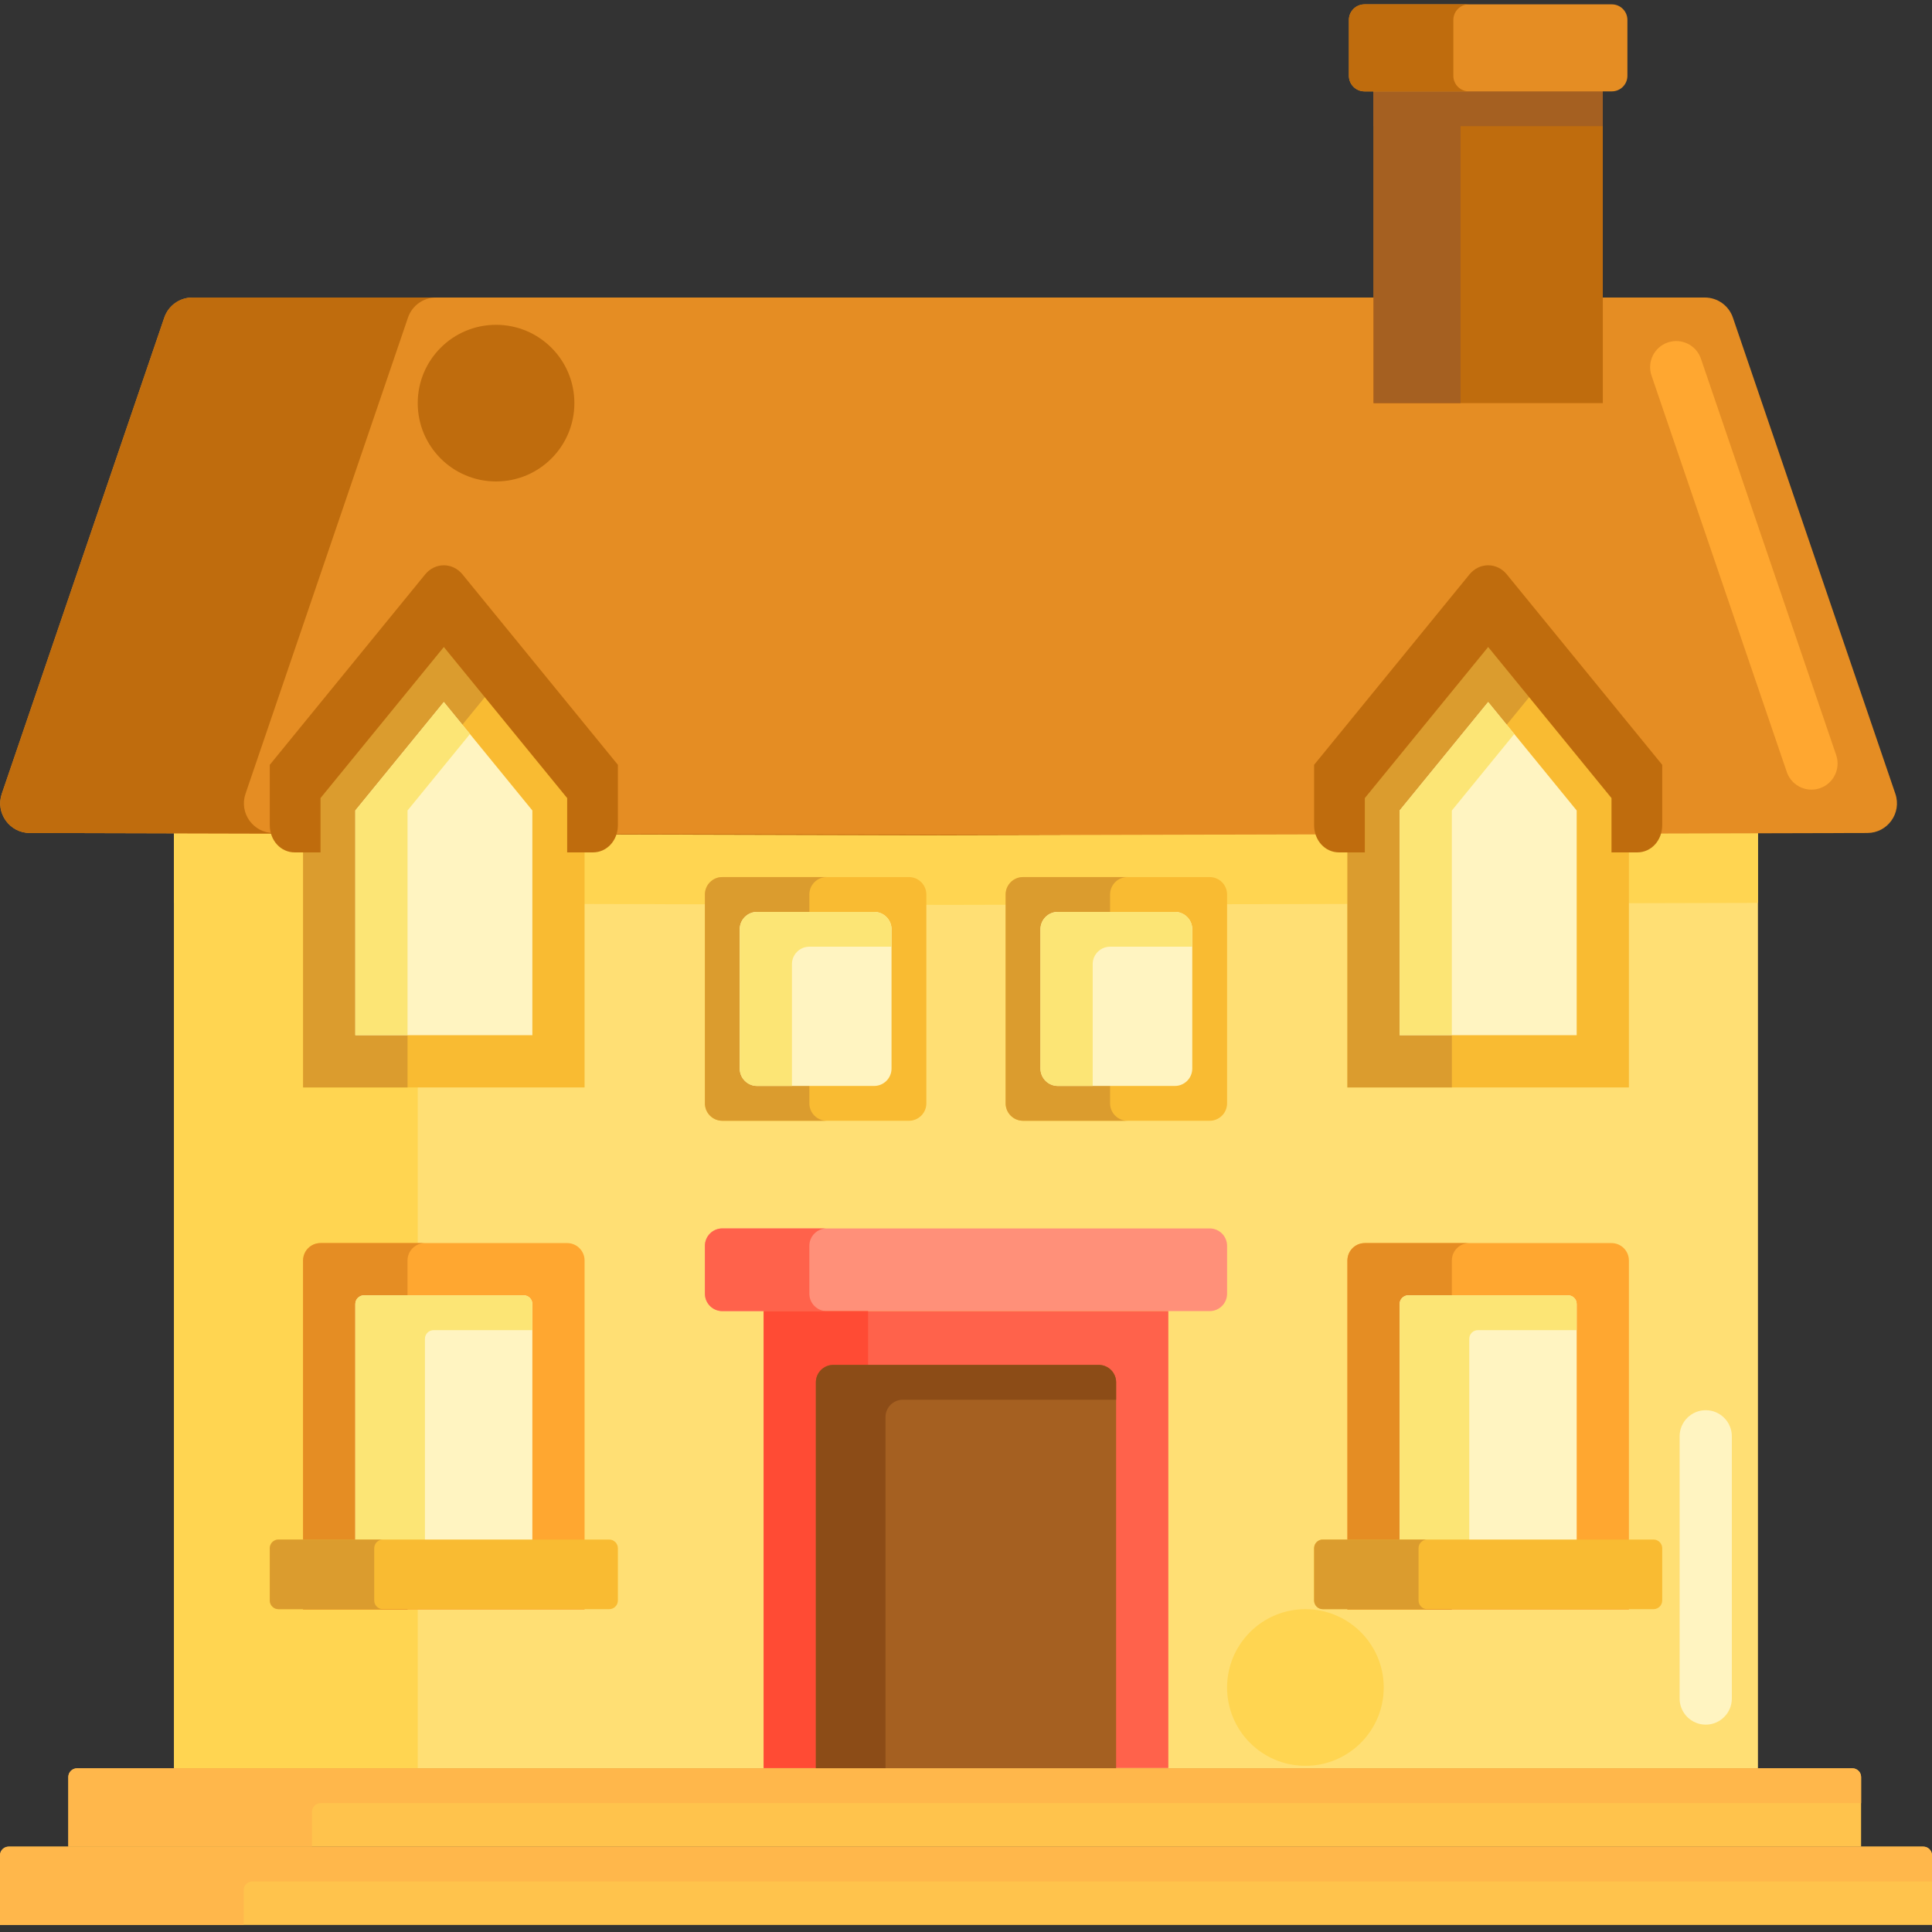 <svg height="444pt" viewBox="0 -1 444 444" width="444pt" xmlns="http://www.w3.org/2000/svg"><rect x="0" y="-1" width="444" height="444" fill="#333333" stroke="none"/><path d="m40 173.383h364v232h-364zm0 0" fill="#ffdf74"/><path d="m40 173.383h56v232h-56zm0 0" fill="#ffd551"/><path d="m40 206.516 178 .445 186-.465v-33.113h-364zm0 0" fill="#ffd551"/><path d="m392 395.348c-3.312 0-6-2.688-6-6v-60.262c0-3.316 2.688-6 6-6s6 2.684 6 6v60.262c0 3.312-2.688 6-6 6zm0 0" fill="#fff4c1"/><path d="m398.242 71.988c-.941-2.758-3.535-4.613-6.449-4.613h-347.586c-2.914 0-5.508 1.855-6.449 4.613l-37.34 109.43c-1.508 4.414 1.77 9.004 6.434 9.016l211.148.527 211.148-.527c4.664-.012 7.941-4.598 6.43-9.016zm0 0" fill="#e58d23"/><path d="m416.301 180.469c-2.496 0-4.824-1.57-5.676-4.066l-31.082-91.086c-1.07-3.137.602-6.547 3.742-7.617 3.141-1.07 6.543.605 7.613 3.742l31.082 91.09c1.07 3.133-.602 6.543-3.742 7.613-.641.219-1.293.324-1.938.324zm0 0" fill="#ffa730"/><path d="m62.852 190.434c-4.664-.012-7.938-4.598-6.43-9.016l37.34-109.43c.941-2.758 3.531-4.613 6.449-4.613h-56.004c-2.914 0-5.508 1.855-6.449 4.613l-37.34 109.43c-1.508 4.414 1.77 9.004 6.434 9.016l211.148.527 28-.07zm0 0" fill="#bf6c0d"/><path d="m427.703 423.383h-412v-16c0-1.102.895-2 2-2h408c1.102 0 2 .898 2 2zm0 0" fill="#ffc34c"/><path d="m100.82 142.809-30.617 37.508c-.348.426-.547 1.027-.547 1.656v66.938h64.688v-66.938c0-.629-.199-1.227-.547-1.656l-30.621-37.508c-.66-.812-1.691-.812-2.355 0zm0 0" fill="#f9bb32"/><path d="m278 300.309h-112c-2.211 0-4-1.789-4-4v-11c0-2.207 1.789-4 4-4h112c2.211 0 4 1.793 4 4v11c0 2.211-1.789 4-4 4zm0 0" fill="#ff9079"/><path d="m175.5 300.309h93v105h-93zm0 0" fill="#ff624b"/><path d="m340.82 142.809-30.617 37.508c-.348.426-.547 1.027-.547 1.656v66.938h64.688v-66.938c0-.629-.199-1.227-.547-1.656l-30.617-37.508c-.664-.812-1.695-.812-2.359 0zm0 0" fill="#f9bb32"/><path d="m134.344 368.906h-64.688v-80.227c0-2.211 1.789-4 4-4h56.688c2.211 0 4 1.789 4 4zm0 0" fill="#ffa730"/><path d="m374.344 368.906h-64.688v-80.227c0-2.211 1.789-4 4-4h56.688c2.211 0 4 1.789 4 4zm0 0" fill="#ffa730"/><path d="m166 256.566c-2.211 0-4-1.789-4-4v-48c0-2.211 1.789-4 4-4h42.887c2.211 0 4 1.789 4 4v48c0 2.211-1.789 4-4 4zm0 0" fill="#f9bb32"/><path d="m235.113 256.566c-2.211 0-4-1.789-4-4v-48c0-2.211 1.789-4 4-4h42.887c2.211 0 4 1.789 4 4v48c0 2.211-1.789 4-4 4zm0 0" fill="#f9bb32"/><path d="m315.656.309h52.688v91.336h-52.688zm0 0" fill="#bf6c0d"/><path d="m444 441.383h-444v-16c0-1.102.895-2 2-2h440c1.105 0 2 .898 2 2zm0 0" fill="#ffc34c"/><path d="m94.203 180.316 19.797-24.25-10.82-13.258c-.664-.812-1.695-.812-2.355 0l-30.617 37.508c-.352.426-.551 1.027-.551 1.656v66.938h24v-66.938c0-.629.199-1.23.547-1.656zm0 0" fill="#db9c2e"/><path d="m97.656 284.68h-24c-2.211 0-4 1.789-4 4v80.23h24v-80.23c0-2.211 1.793-4 4-4zm0 0" fill="#e58d23"/><path d="m81.656 236.906v-51.645l20.344-24.918 20.344 24.918v51.645zm0 0" fill="#fff4c1"/><path d="m130.344 194.891v-12.48l-28.344-34.719-28.344 34.719v12.48h-5.934c-3.207 0-5.723-2.75-5.723-6.262v-13.863l35.723-43.777c1.078-1.32 2.637-2.078 4.277-2.078s3.199.758 4.277 2.082l35.723 43.773v13.863c0 3.512-2.516 6.262-5.723 6.262zm0 0" fill="#bf6c0d"/><path d="m81.656 356.906v-58.227c0-1.105.895-2 2-2h36.688c1.105 0 2 .895 2 2v58.227zm0 0" fill="#fff4c1"/><path d="m97.656 306.68c0-1.105.895-2 2-2h22.688v-6c0-1.105-.895-2-2-2h-36.688c-1.105 0-2 .895-2 2v58.23h16zm0 0" fill="#fce575"/><path d="m140 368.809h-76c-1.105 0-2-.895-2-2v-12c0-1.102.895-2 2-2h76c1.105 0 2 .898 2 2v12c0 1.105-.895 2-2 2zm0 0" fill="#f9bb32"/><path d="m86 366.809v-12c0-1.102.895-2 2-2h-24c-1.105 0-2 .898-2 2v12c0 1.105.895 2 2 2h24c-1.105 0-2-.895-2-2zm0 0" fill="#db9c2e"/><path d="m337.656 284.68h-24c-2.211 0-4 1.789-4 4v80.23h24v-80.23c0-2.211 1.793-4 4-4zm0 0" fill="#e58d23"/><path d="m321.656 356.906v-58.227c0-1.105.895-2 2-2h36.688c1.105 0 2 .895 2 2v58.227zm0 0" fill="#fff4c1"/><path d="m337.656 306.68c0-1.105.895-2 2-2h22.688v-6c0-1.105-.895-2-2-2h-36.688c-1.105 0-2 .895-2 2v58.23h16zm0 0" fill="#fce575"/><path d="m380 368.809h-76c-1.105 0-2-.895-2-2v-12c0-1.102.895-2 2-2h76c1.105 0 2 .898 2 2v12c0 1.105-.895 2-2 2zm0 0" fill="#f9bb32"/><path d="m326 366.809v-12c0-1.102.895-2 2-2h-24c-1.105 0-2 .898-2 2v12c0 1.105.895 2 2 2h24c-1.105 0-2-.895-2-2zm0 0" fill="#db9c2e"/><path d="m334.203 180.316 19.797-24.25-10.82-13.258c-.664-.812-1.695-.812-2.355 0l-30.617 37.508c-.352.426-.551 1.027-.551 1.656v66.938h24v-66.938c0-.629.199-1.23.547-1.656zm0 0" fill="#db9c2e"/><path d="m321.656 236.906v-51.645l20.344-24.918 20.344 24.918v51.645zm0 0" fill="#fff4c1"/><path d="m370.344 194.891v-12.48l-28.344-34.719-28.344 34.719v12.48h-5.934c-3.207 0-5.723-2.75-5.723-6.262v-13.863l35.723-43.777c1.078-1.32 2.637-2.078 4.277-2.078s3.199.758 4.277 2.082l35.723 43.773v13.863c0 3.512-2.516 6.262-5.723 6.262zm0 0" fill="#bf6c0d"/><path d="m186 252.566v-48c0-2.211 1.789-4 4-4h-24c-2.211 0-4 1.789-4 4v48c0 2.207 1.789 4 4 4h24c-2.211 0-4-1.793-4-4zm0 0" fill="#db9c2e"/><path d="m255.113 252.566v-48c0-2.211 1.789-4 4-4h-24c-2.211 0-4 1.789-4 4v48c0 2.207 1.789 4 4 4h24c-2.211 0-4-1.793-4-4zm0 0" fill="#db9c2e"/><path d="m200.887 248.566h-26.887c-2.211 0-4-1.789-4-4v-32c0-2.211 1.789-4 4-4h26.887c2.211 0 4 1.789 4 4v32c0 2.207-1.789 4-4 4zm0 0" fill="#fff4c1"/><path d="m270 248.566h-26.887c-2.211 0-4-1.789-4-4v-32c0-2.211 1.789-4 4-4h26.887c2.211 0 4 1.789 4 4v32c0 2.207-1.789 4-4 4zm0 0" fill="#fff4c1"/><g fill="#fce575"><path d="m108 167.691-6-7.348-20.344 24.922v51.641h12v-51.641zm0 0"/><path d="m348 167.691-6-7.348-20.344 24.922v51.641h12v-51.641zm0 0"/><path d="m182 220.566c0-2.207 1.789-4 4-4h18.887v-4c0-2.207-1.789-4-4-4h-26.887c-2.211 0-4 1.793-4 4v32c0 2.207 1.789 4 4 4h8zm0 0"/><path d="m251.113 220.566c0-2.207 1.789-4 4-4h18.887v-4c0-2.207-1.789-4-4-4h-26.887c-2.211 0-4 1.793-4 4v32c0 2.207 1.789 4 4 4h8zm0 0"/></g><path d="m186 296.309v-11c0-2.207 1.789-4 4-4h-24c-2.211 0-4 1.793-4 4v11c0 2.211 1.789 4 4 4h24c-2.211 0-4-1.789-4-4zm0 0" fill="#ff624b"/><path d="m175.5 300.309h24v105h-24zm0 0" fill="#ff4b34"/><path d="m256.5 405.383h-69v-88.707c0-2.211 1.789-4 4-4h61c2.211 0 4 1.789 4 4zm0 0" fill="#a56021"/><path d="m203.5 324.676c0-2.211 1.789-4 4-4h49v-4c0-2.211-1.789-4-4-4h-61c-2.211 0-4 1.789-4 4v88.707h16zm0 0" fill="#8c4c17"/><path d="m315.656.309h20v91.336h-20zm0 0" fill="#a56021"/><path d="m315.656 8h52.688v20h-52.688zm0 0" fill="#a56021"/><path d="m370.422 20h-56.844c-1.977 0-3.578-1.602-3.578-3.578v-12.844c0-1.977 1.602-3.578 3.578-3.578h56.844c1.977 0 3.578 1.602 3.578 3.578v12.844c0 1.977-1.602 3.578-3.578 3.578zm0 0" fill="#e58d23"/><path d="m334 16.422v-12.844c0-1.977 1.602-3.578 3.578-3.578h-24c-1.977 0-3.578 1.602-3.578 3.578v12.844c0 1.977 1.602 3.578 3.578 3.578h24c-1.977 0-3.578-1.602-3.578-3.578zm0 0" fill="#bf6c0d"/><path d="m71.703 415.383c0-1.102.895-2 2-2h354v-6c0-1.102-.898-2-2-2h-408c-1.105 0-2 .898-2 2v16h56zm0 0" fill="#ffb74b"/><path d="m56 433.383c0-1.102.895-2 2-2h386v-6c0-1.102-.895-2-2-2h-440c-1.105 0-2 .898-2 2v16h56zm0 0" fill="#ffb74b"/><path d="m132 91.645c0 9.941-8.059 18-18 18s-18-8.059-18-18c0-9.941 8.059-18 18-18s18 8.059 18 18zm0 0" fill="#bf6c0d"/><path d="m318 386.809c0 9.941-8.059 18-18 18s-18-8.059-18-18 8.059-18 18-18 18 8.059 18 18zm0 0" fill="#ffd551"/></svg>